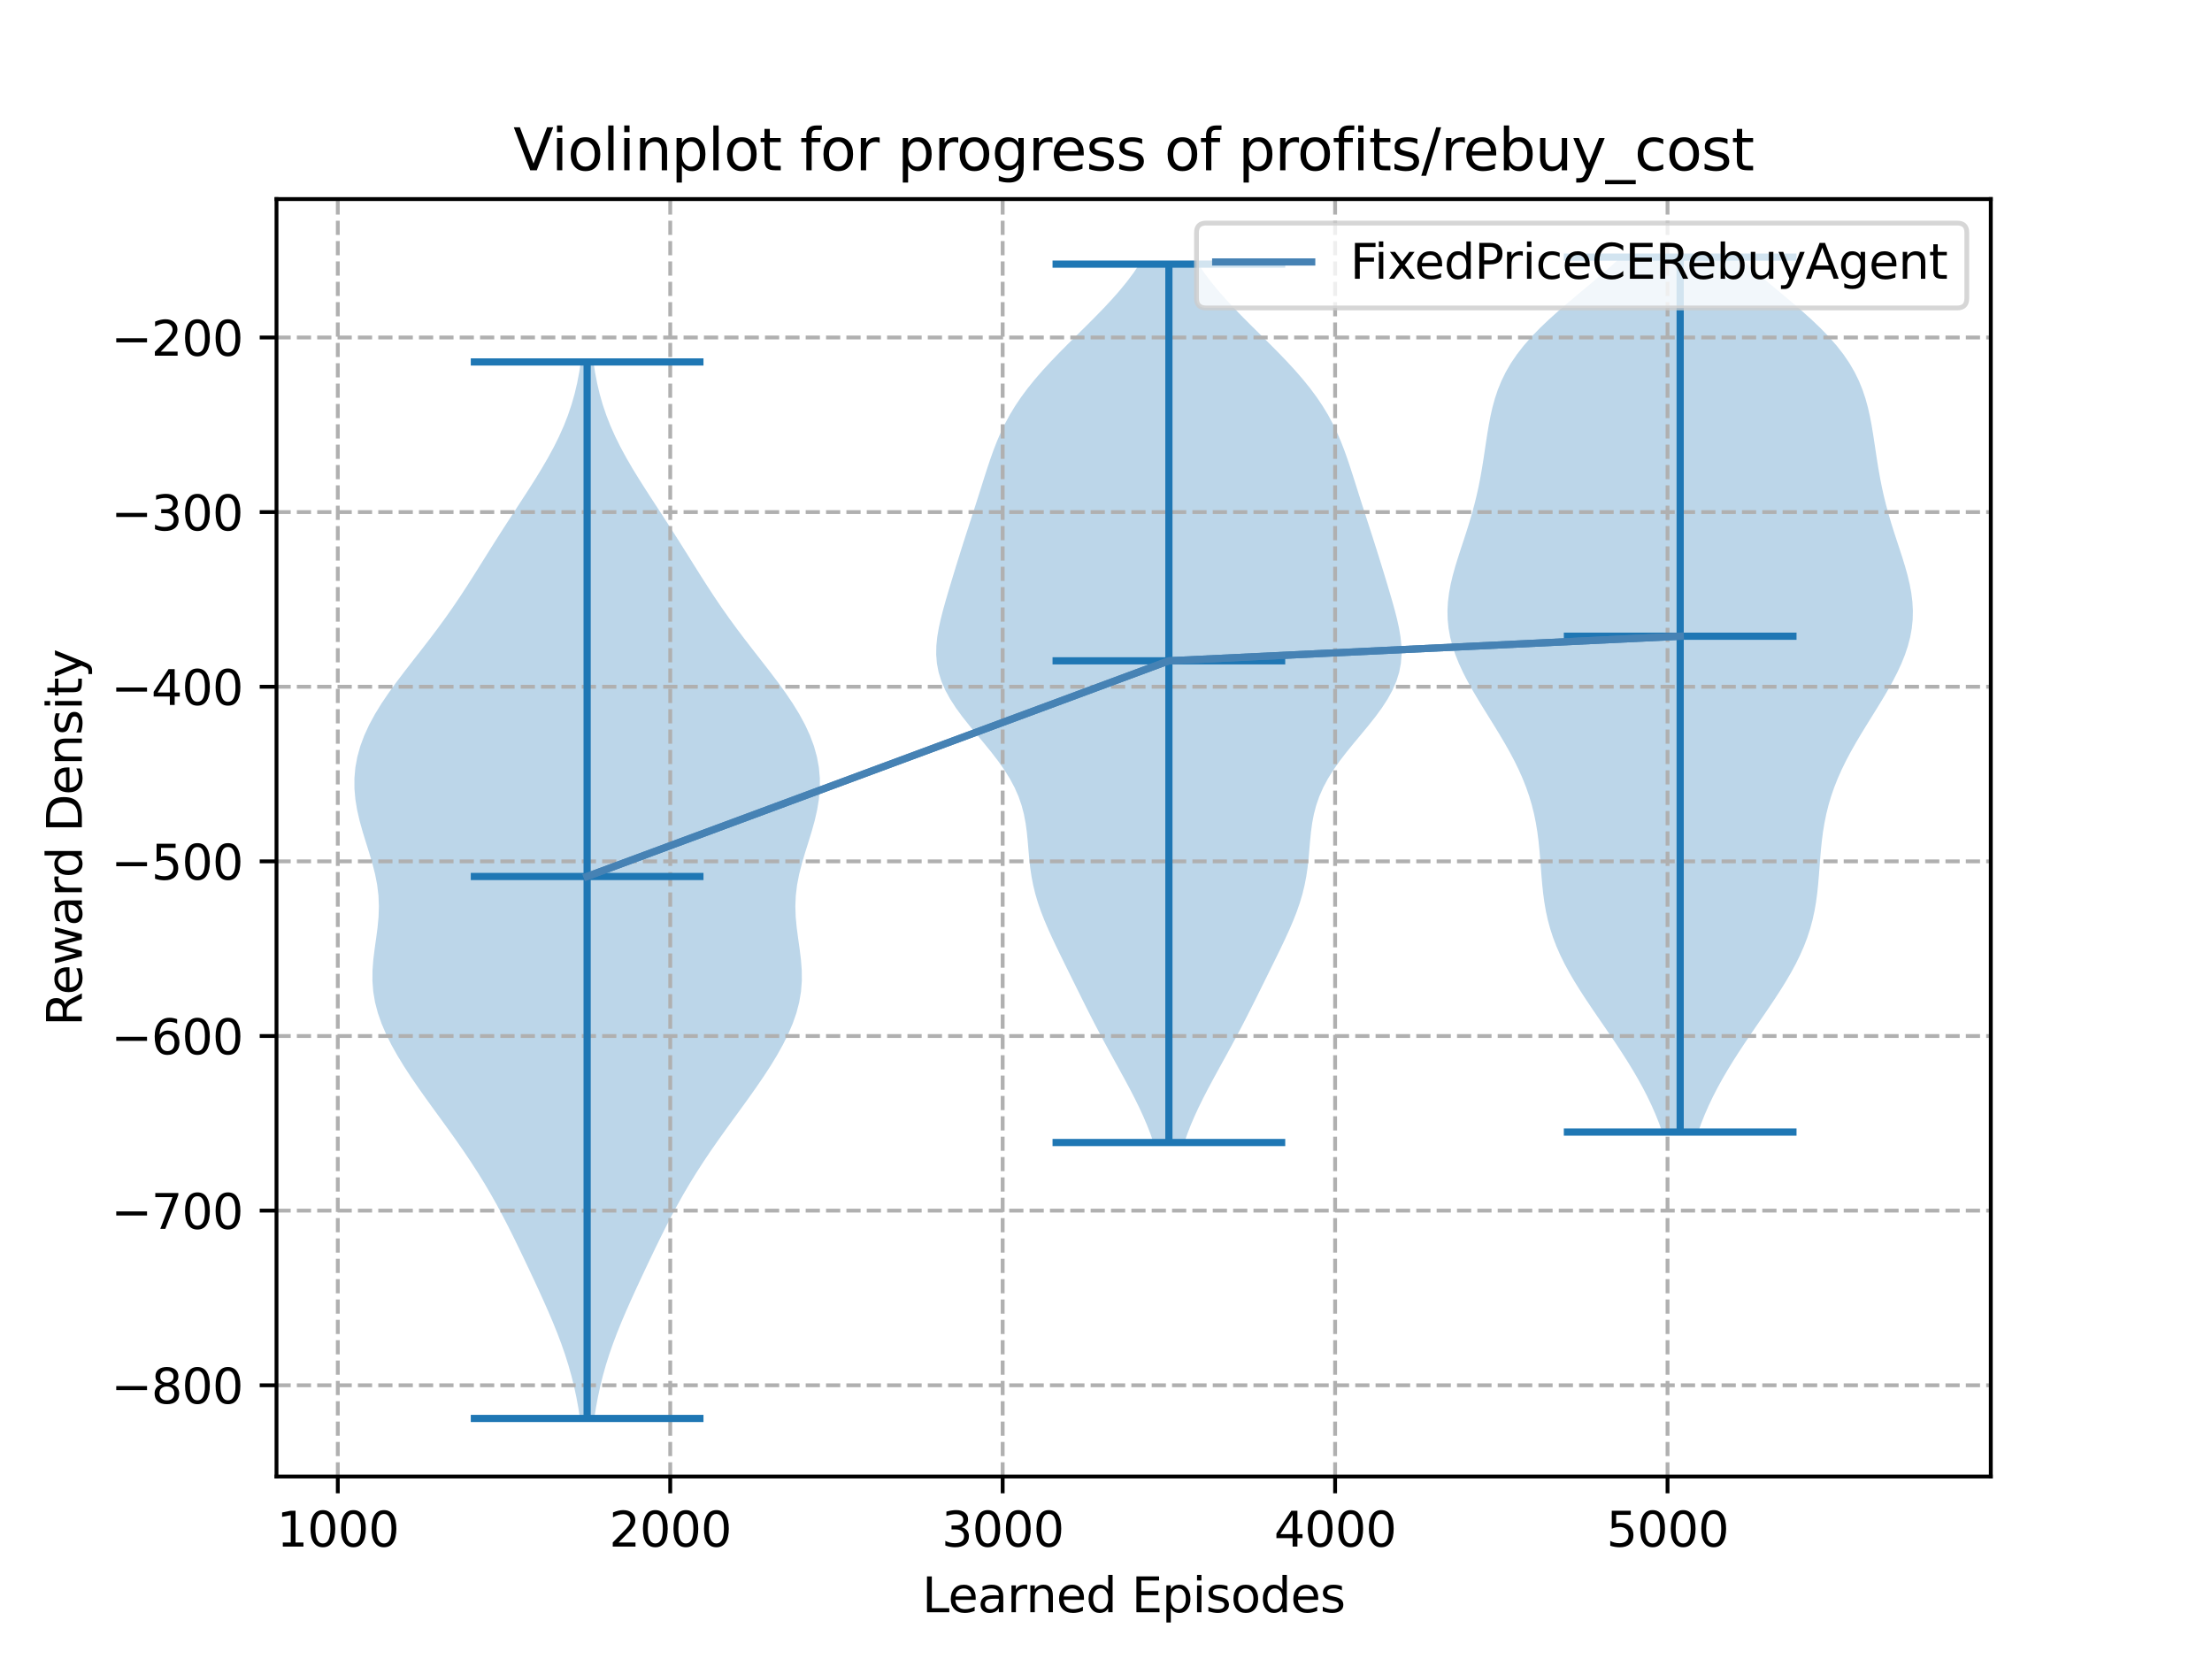 <?xml version="1.0" encoding="utf-8" standalone="no"?>
<!DOCTYPE svg PUBLIC "-//W3C//DTD SVG 1.1//EN"
  "http://www.w3.org/Graphics/SVG/1.1/DTD/svg11.dtd">
<svg xmlns:xlink="http://www.w3.org/1999/xlink" width="460.8pt" height="345.6pt" viewBox="0 0 460.8 345.6" xmlns="http://www.w3.org/2000/svg" version="1.1">
 <defs>
  <style type="text/css">*{stroke-linejoin: round; stroke-linecap: butt}</style>
 </defs>
 <g id="figure_1">
  <g id="patch_1">
   <path d="M 0 345.6 
L 460.8 345.6 
L 460.8 0 
L 0 0 
z
" style="fill: #ffffff"/>
  </g>
  <g id="axes_1">
   <g id="patch_2">
    <path d="M 57.6 307.584 
L 414.72 307.584 
L 414.72 41.472 
L 57.6 41.472 
z
" style="fill: #ffffff"/>
   </g>
   <g id="PolyCollection_1">
    <path d="M 123.794 295.488 
L 120.825 295.488 
L 120.476 293.265 
L 120.065 291.042 
L 119.585 288.819 
L 119.033 286.595 
L 118.405 284.372 
L 117.703 282.149 
L 116.928 279.926 
L 116.087 277.703 
L 115.189 275.48 
L 114.242 273.256 
L 113.259 271.033 
L 112.248 268.81 
L 111.219 266.587 
L 110.176 264.364 
L 109.121 262.141 
L 108.053 259.917 
L 106.966 257.694 
L 105.853 255.471 
L 104.704 253.248 
L 103.51 251.025 
L 102.263 248.802 
L 100.956 246.579 
L 99.587 244.355 
L 98.155 242.132 
L 96.663 239.909 
L 95.118 237.686 
L 93.533 235.463 
L 91.922 233.24 
L 90.304 231.016 
L 88.697 228.793 
L 87.122 226.57 
L 85.599 224.347 
L 84.15 222.124 
L 82.792 219.901 
L 81.548 217.677 
L 80.438 215.454 
L 79.484 213.231 
L 78.708 211.008 
L 78.127 208.785 
L 77.752 206.562 
L 77.582 204.339 
L 77.599 202.115 
L 77.769 199.892 
L 78.043 197.669 
L 78.358 195.446 
L 78.651 193.223 
L 78.859 191 
L 78.932 188.776 
L 78.839 186.553 
L 78.57 184.33 
L 78.137 182.107 
L 77.569 179.884 
L 76.911 177.661 
L 76.215 175.437 
L 75.532 173.214 
L 74.913 170.991 
L 74.402 168.768 
L 74.035 166.545 
L 73.838 164.322 
L 73.833 162.099 
L 74.031 159.875 
L 74.439 157.652 
L 75.059 155.429 
L 75.885 153.206 
L 76.908 150.983 
L 78.113 148.76 
L 79.48 146.536 
L 80.983 144.313 
L 82.592 142.09 
L 84.276 139.867 
L 86.001 137.644 
L 87.737 135.421 
L 89.454 133.197 
L 91.132 130.974 
L 92.756 128.751 
L 94.319 126.528 
L 95.823 124.305 
L 97.277 122.082 
L 98.695 119.859 
L 100.092 117.635 
L 101.483 115.412 
L 102.882 113.189 
L 104.296 110.966 
L 105.728 108.743 
L 107.174 106.52 
L 108.623 104.296 
L 110.063 102.073 
L 111.474 99.85 
L 112.836 97.627 
L 114.131 95.404 
L 115.339 93.181 
L 116.445 90.957 
L 117.437 88.734 
L 118.309 86.511 
L 119.06 84.288 
L 119.695 82.065 
L 120.221 79.842 
L 120.65 77.619 
L 120.996 75.395 
L 123.622 75.395 
L 123.622 75.395 
L 123.968 77.619 
L 124.398 79.842 
L 124.924 82.065 
L 125.558 84.288 
L 126.31 86.511 
L 127.182 88.734 
L 128.174 90.957 
L 129.28 93.181 
L 130.488 95.404 
L 131.782 97.627 
L 133.145 99.85 
L 134.556 102.073 
L 135.995 104.296 
L 137.445 106.52 
L 138.891 108.743 
L 140.322 110.966 
L 141.737 113.189 
L 143.135 115.412 
L 144.527 117.635 
L 145.924 119.859 
L 147.341 122.082 
L 148.795 124.305 
L 150.3 126.528 
L 151.863 128.751 
L 153.486 130.974 
L 155.164 133.197 
L 156.882 135.421 
L 158.617 137.644 
L 160.343 139.867 
L 162.027 142.09 
L 163.636 144.313 
L 165.139 146.536 
L 166.505 148.76 
L 167.71 150.983 
L 168.734 153.206 
L 169.56 155.429 
L 170.179 157.652 
L 170.588 159.875 
L 170.786 162.099 
L 170.78 164.322 
L 170.584 166.545 
L 170.217 168.768 
L 169.706 170.991 
L 169.087 173.214 
L 168.404 175.437 
L 167.707 177.661 
L 167.049 179.884 
L 166.482 182.107 
L 166.048 184.33 
L 165.779 186.553 
L 165.686 188.776 
L 165.76 191 
L 165.967 193.223 
L 166.26 195.446 
L 166.576 197.669 
L 166.85 199.892 
L 167.02 202.115 
L 167.037 204.339 
L 166.866 206.562 
L 166.492 208.785 
L 165.911 211.008 
L 165.135 213.231 
L 164.181 215.454 
L 163.07 217.677 
L 161.826 219.901 
L 160.469 222.124 
L 159.019 224.347 
L 157.497 226.57 
L 155.922 228.793 
L 154.315 231.016 
L 152.696 233.24 
L 151.085 235.463 
L 149.5 237.686 
L 147.956 239.909 
L 146.464 242.132 
L 145.032 244.355 
L 143.662 246.579 
L 142.356 248.802 
L 141.109 251.025 
L 139.915 253.248 
L 138.766 255.471 
L 137.652 257.694 
L 136.565 259.917 
L 135.497 262.141 
L 134.443 264.364 
L 133.4 266.587 
L 132.37 268.81 
L 131.36 271.033 
L 130.376 273.256 
L 129.43 275.48 
L 128.531 277.703 
L 127.691 279.926 
L 126.916 282.149 
L 126.213 284.372 
L 125.586 286.595 
L 125.033 288.819 
L 124.554 291.042 
L 124.142 293.265 
L 123.794 295.488 
z
" clip-path="url(#p13d7247a86)" style="fill: #1f77b4; fill-opacity: 0.3"/>
   </g>
   <g id="PolyCollection_2">
    <path d="M 246.71 238.009 
L 240.291 238.009 
L 239.642 236.161 
L 238.918 234.313 
L 238.125 232.464 
L 237.269 230.616 
L 236.358 228.768 
L 235.403 226.919 
L 234.416 225.071 
L 233.409 223.223 
L 232.392 221.374 
L 231.377 219.526 
L 230.37 217.677 
L 229.378 215.829 
L 228.403 213.981 
L 227.447 212.132 
L 226.507 210.284 
L 225.58 208.436 
L 224.662 206.587 
L 223.748 204.739 
L 222.834 202.891 
L 221.922 201.042 
L 221.013 199.194 
L 220.115 197.346 
L 219.237 195.497 
L 218.394 193.649 
L 217.602 191.801 
L 216.877 189.952 
L 216.234 188.104 
L 215.684 186.256 
L 215.232 184.407 
L 214.877 182.559 
L 214.607 180.711 
L 214.404 178.862 
L 214.241 177.014 
L 214.086 175.166 
L 213.901 173.317 
L 213.65 171.469 
L 213.298 169.621 
L 212.814 167.772 
L 212.173 165.924 
L 211.362 164.075 
L 210.377 162.227 
L 209.223 160.379 
L 207.921 158.53 
L 206.498 156.682 
L 204.994 154.834 
L 203.453 152.985 
L 201.926 151.137 
L 200.462 149.289 
L 199.11 147.44 
L 197.912 145.592 
L 196.903 143.744 
L 196.106 141.895 
L 195.53 140.047 
L 195.173 138.199 
L 195.024 136.35 
L 195.059 134.502 
L 195.25 132.654 
L 195.566 130.805 
L 195.974 128.957 
L 196.447 127.109 
L 196.962 125.26 
L 197.501 123.412 
L 198.054 121.564 
L 198.615 119.715 
L 199.181 117.867 
L 199.755 116.019 
L 200.336 114.17 
L 200.924 112.322 
L 201.519 110.473 
L 202.118 108.625 
L 202.716 106.777 
L 203.311 104.928 
L 203.9 103.08 
L 204.485 101.232 
L 205.07 99.383 
L 205.665 97.535 
L 206.284 95.687 
L 206.941 93.838 
L 207.658 91.99 
L 208.451 90.142 
L 209.34 88.293 
L 210.338 86.445 
L 211.456 84.597 
L 212.7 82.748 
L 214.071 80.9 
L 215.563 79.052 
L 217.165 77.203 
L 218.865 75.355 
L 220.642 73.507 
L 222.474 71.658 
L 224.338 69.81 
L 226.207 67.962 
L 228.053 66.113 
L 229.852 64.265 
L 231.578 62.417 
L 233.209 60.568 
L 234.725 58.72 
L 236.114 56.872 
L 237.364 55.023 
L 249.637 55.023 
L 249.637 55.023 
L 250.888 56.872 
L 252.276 58.72 
L 253.793 60.568 
L 255.424 62.417 
L 257.149 64.265 
L 258.948 66.113 
L 260.795 67.962 
L 262.664 69.81 
L 264.527 71.658 
L 266.36 73.507 
L 268.137 75.355 
L 269.836 77.203 
L 271.439 79.052 
L 272.931 80.9 
L 274.301 82.748 
L 275.545 84.597 
L 276.664 86.445 
L 277.662 88.293 
L 278.55 90.142 
L 279.344 91.99 
L 280.06 93.838 
L 280.718 95.687 
L 281.336 97.535 
L 281.931 99.383 
L 282.517 101.232 
L 283.101 103.08 
L 283.691 104.928 
L 284.285 106.777 
L 284.884 108.625 
L 285.482 110.473 
L 286.077 112.322 
L 286.666 114.17 
L 287.247 116.019 
L 287.82 117.867 
L 288.387 119.715 
L 288.948 121.564 
L 289.5 123.412 
L 290.04 125.26 
L 290.554 127.109 
L 291.027 128.957 
L 291.436 130.805 
L 291.751 132.654 
L 291.942 134.502 
L 291.977 136.35 
L 291.828 138.199 
L 291.472 140.047 
L 290.896 141.895 
L 290.098 143.744 
L 289.089 145.592 
L 287.892 147.44 
L 286.54 149.289 
L 285.076 151.137 
L 283.548 152.985 
L 282.007 154.834 
L 280.503 156.682 
L 279.081 158.53 
L 277.778 160.379 
L 276.625 162.227 
L 275.639 164.075 
L 274.828 165.924 
L 274.188 167.772 
L 273.703 169.621 
L 273.351 171.469 
L 273.1 173.317 
L 272.916 175.166 
L 272.76 177.014 
L 272.597 178.862 
L 272.394 180.711 
L 272.124 182.559 
L 271.769 184.407 
L 271.318 186.256 
L 270.768 188.104 
L 270.125 189.952 
L 269.4 191.801 
L 268.607 193.649 
L 267.764 195.497 
L 266.887 197.346 
L 265.988 199.194 
L 265.079 201.042 
L 264.167 202.891 
L 263.254 204.739 
L 262.34 206.587 
L 261.421 208.436 
L 260.494 210.284 
L 259.554 212.132 
L 258.598 213.981 
L 257.624 215.829 
L 256.632 217.677 
L 255.625 219.526 
L 254.609 221.374 
L 253.592 223.223 
L 252.585 225.071 
L 251.598 226.919 
L 250.644 228.768 
L 249.733 230.616 
L 248.877 232.464 
L 248.083 234.313 
L 247.36 236.161 
L 246.71 238.009 
z
" clip-path="url(#p13d7247a86)" style="fill: #1f77b4; fill-opacity: 0.3"/>
   </g>
   <g id="PolyCollection_3">
    <path d="M 353.748 235.827 
L 346.273 235.827 
L 345.61 233.986 
L 344.875 232.145 
L 344.067 230.304 
L 343.189 228.463 
L 342.241 226.622 
L 341.228 224.781 
L 340.154 222.94 
L 339.026 221.099 
L 337.851 219.258 
L 336.638 217.417 
L 335.396 215.576 
L 334.137 213.735 
L 332.872 211.894 
L 331.616 210.053 
L 330.381 208.212 
L 329.184 206.371 
L 328.038 204.53 
L 326.959 202.689 
L 325.959 200.848 
L 325.05 199.007 
L 324.24 197.166 
L 323.535 195.325 
L 322.935 193.484 
L 322.437 191.643 
L 322.034 189.802 
L 321.716 187.961 
L 321.468 186.12 
L 321.274 184.279 
L 321.116 182.438 
L 320.976 180.597 
L 320.836 178.756 
L 320.679 176.915 
L 320.487 175.074 
L 320.245 173.233 
L 319.942 171.392 
L 319.565 169.551 
L 319.107 167.71 
L 318.561 165.869 
L 317.923 164.028 
L 317.194 162.187 
L 316.376 160.346 
L 315.475 158.505 
L 314.5 156.664 
L 313.46 154.823 
L 312.37 152.982 
L 311.246 151.141 
L 310.104 149.3 
L 308.962 147.459 
L 307.839 145.618 
L 306.755 143.777 
L 305.73 141.936 
L 304.782 140.095 
L 303.93 138.254 
L 303.189 136.413 
L 302.574 134.572 
L 302.095 132.731 
L 301.761 130.89 
L 301.575 129.049 
L 301.534 127.208 
L 301.634 125.367 
L 301.862 123.526 
L 302.205 121.685 
L 302.644 119.844 
L 303.157 118.003 
L 303.723 116.162 
L 304.32 114.321 
L 304.927 112.48 
L 305.525 110.639 
L 306.101 108.798 
L 306.641 106.957 
L 307.14 105.116 
L 307.593 103.275 
L 308.001 101.434 
L 308.365 99.593 
L 308.693 97.752 
L 308.992 95.911 
L 309.272 94.07 
L 309.546 92.229 
L 309.829 90.388 
L 310.137 88.547 
L 310.489 86.706 
L 310.906 84.865 
L 311.411 83.024 
L 312.027 81.183 
L 312.776 79.342 
L 313.678 77.501 
L 314.749 75.66 
L 316.001 73.819 
L 317.437 71.978 
L 319.054 70.137 
L 320.841 68.296 
L 322.776 66.455 
L 324.833 64.614 
L 326.978 62.773 
L 329.172 60.932 
L 331.375 59.091 
L 333.545 57.25 
L 335.645 55.409 
L 337.639 53.568 
L 362.382 53.568 
L 362.382 53.568 
L 364.376 55.409 
L 366.476 57.25 
L 368.647 59.091 
L 370.849 60.932 
L 373.043 62.773 
L 375.188 64.614 
L 377.245 66.455 
L 379.181 68.296 
L 380.967 70.137 
L 382.584 71.978 
L 384.021 73.819 
L 385.272 75.66 
L 386.344 77.501 
L 387.246 79.342 
L 387.995 81.183 
L 388.61 83.024 
L 389.116 84.865 
L 389.533 86.706 
L 389.885 88.547 
L 390.192 90.388 
L 390.475 92.229 
L 390.749 94.07 
L 391.029 95.911 
L 391.328 97.752 
L 391.656 99.593 
L 392.021 101.434 
L 392.428 103.275 
L 392.881 105.116 
L 393.38 106.957 
L 393.921 108.798 
L 394.496 110.639 
L 395.095 112.48 
L 395.701 114.321 
L 396.298 116.162 
L 396.864 118.003 
L 397.378 119.844 
L 397.816 121.685 
L 398.159 123.526 
L 398.388 125.367 
L 398.487 127.208 
L 398.447 129.049 
L 398.26 130.89 
L 397.926 132.731 
L 397.448 134.572 
L 396.833 136.413 
L 396.092 138.254 
L 395.239 140.095 
L 394.291 141.936 
L 393.266 143.777 
L 392.182 145.618 
L 391.06 147.459 
L 389.918 149.3 
L 388.776 151.141 
L 387.651 152.982 
L 386.561 154.823 
L 385.522 156.664 
L 384.546 158.505 
L 383.645 160.346 
L 382.827 162.187 
L 382.098 164.028 
L 381.461 165.869 
L 380.915 167.71 
L 380.456 169.551 
L 380.079 171.392 
L 379.776 173.233 
L 379.535 175.074 
L 379.343 176.915 
L 379.185 178.756 
L 379.045 180.597 
L 378.906 182.438 
L 378.748 184.279 
L 378.554 186.12 
L 378.306 187.961 
L 377.987 189.802 
L 377.584 191.643 
L 377.086 193.484 
L 376.486 195.325 
L 375.781 197.166 
L 374.971 199.007 
L 374.062 200.848 
L 373.063 202.689 
L 371.983 204.53 
L 370.838 206.371 
L 369.64 208.212 
L 368.406 210.053 
L 367.149 211.894 
L 365.884 213.735 
L 364.625 215.576 
L 363.383 217.417 
L 362.17 219.258 
L 360.995 221.099 
L 359.867 222.94 
L 358.793 224.781 
L 357.78 226.622 
L 356.833 228.463 
L 355.954 230.304 
L 355.147 232.145 
L 354.411 233.986 
L 353.748 235.827 
z
" clip-path="url(#p13d7247a86)" style="fill: #1f77b4; fill-opacity: 0.3"/>
   </g>
   <g id="matplotlib.axis_1">
    <g id="xtick_1">
     <g id="line2d_1">
      <path d="M 70.37 307.584 
L 70.37 41.472 
" clip-path="url(#p13d7247a86)" style="fill: none; stroke-dasharray: 2.96,1.28; stroke-dashoffset: 0; stroke: #b0b0b0; stroke-width: 0.8"/>
     </g>
     <g id="line2d_2">
      <defs>
       <path id="mc3ff1e8ec7" d="M 0 0 
L 0 3.5 
" style="stroke: #000000; stroke-width: 0.8"/>
      </defs>
      <g>
       <use xlink:href="#mc3ff1e8ec7" x="70.37" y="307.584" style="stroke: #000000; stroke-width: 0.8"/>
      </g>
     </g>
     <g id="text_1">
      <!-- 1000 -->
      <g transform="translate(57.645 322.182)scale(0.1 -0.1)">
       <defs>
        <path id="DejaVuSans-31" d="M 794 531 
L 1825 531 
L 1825 4091 
L 703 3866 
L 703 4441 
L 1819 4666 
L 2450 4666 
L 2450 531 
L 3481 531 
L 3481 0 
L 794 0 
L 794 531 
z
" transform="scale(0.016)"/>
        <path id="DejaVuSans-30" d="M 2034 4250 
Q 1547 4250 1301 3770 
Q 1056 3291 1056 2328 
Q 1056 1369 1301 889 
Q 1547 409 2034 409 
Q 2525 409 2770 889 
Q 3016 1369 3016 2328 
Q 3016 3291 2770 3770 
Q 2525 4250 2034 4250 
z
M 2034 4750 
Q 2819 4750 3233 4129 
Q 3647 3509 3647 2328 
Q 3647 1150 3233 529 
Q 2819 -91 2034 -91 
Q 1250 -91 836 529 
Q 422 1150 422 2328 
Q 422 3509 836 4129 
Q 1250 4750 2034 4750 
z
" transform="scale(0.016)"/>
       </defs>
       <use xlink:href="#DejaVuSans-31"/>
       <use xlink:href="#DejaVuSans-30" x="63.623"/>
       <use xlink:href="#DejaVuSans-30" x="127.246"/>
       <use xlink:href="#DejaVuSans-30" x="190.869"/>
      </g>
     </g>
    </g>
    <g id="xtick_2">
     <g id="line2d_3">
      <path d="M 139.622 307.584 
L 139.622 41.472 
" clip-path="url(#p13d7247a86)" style="fill: none; stroke-dasharray: 2.96,1.28; stroke-dashoffset: 0; stroke: #b0b0b0; stroke-width: 0.8"/>
     </g>
     <g id="line2d_4">
      <g>
       <use xlink:href="#mc3ff1e8ec7" x="139.622" y="307.584" style="stroke: #000000; stroke-width: 0.8"/>
      </g>
     </g>
     <g id="text_2">
      <!-- 2000 -->
      <g transform="translate(126.897 322.182)scale(0.1 -0.1)">
       <defs>
        <path id="DejaVuSans-32" d="M 1228 531 
L 3431 531 
L 3431 0 
L 469 0 
L 469 531 
Q 828 903 1448 1529 
Q 2069 2156 2228 2338 
Q 2531 2678 2651 2914 
Q 2772 3150 2772 3378 
Q 2772 3750 2511 3984 
Q 2250 4219 1831 4219 
Q 1534 4219 1204 4116 
Q 875 4013 500 3803 
L 500 4441 
Q 881 4594 1212 4672 
Q 1544 4750 1819 4750 
Q 2544 4750 2975 4387 
Q 3406 4025 3406 3419 
Q 3406 3131 3298 2873 
Q 3191 2616 2906 2266 
Q 2828 2175 2409 1742 
Q 1991 1309 1228 531 
z
" transform="scale(0.016)"/>
       </defs>
       <use xlink:href="#DejaVuSans-32"/>
       <use xlink:href="#DejaVuSans-30" x="63.623"/>
       <use xlink:href="#DejaVuSans-30" x="127.246"/>
       <use xlink:href="#DejaVuSans-30" x="190.869"/>
      </g>
     </g>
    </g>
    <g id="xtick_3">
     <g id="line2d_5">
      <path d="M 208.875 307.584 
L 208.875 41.472 
" clip-path="url(#p13d7247a86)" style="fill: none; stroke-dasharray: 2.96,1.28; stroke-dashoffset: 0; stroke: #b0b0b0; stroke-width: 0.8"/>
     </g>
     <g id="line2d_6">
      <g>
       <use xlink:href="#mc3ff1e8ec7" x="208.875" y="307.584" style="stroke: #000000; stroke-width: 0.8"/>
      </g>
     </g>
     <g id="text_3">
      <!-- 3000 -->
      <g transform="translate(196.15 322.182)scale(0.1 -0.1)">
       <defs>
        <path id="DejaVuSans-33" d="M 2597 2516 
Q 3050 2419 3304 2112 
Q 3559 1806 3559 1356 
Q 3559 666 3084 287 
Q 2609 -91 1734 -91 
Q 1441 -91 1130 -33 
Q 819 25 488 141 
L 488 750 
Q 750 597 1062 519 
Q 1375 441 1716 441 
Q 2309 441 2620 675 
Q 2931 909 2931 1356 
Q 2931 1769 2642 2001 
Q 2353 2234 1838 2234 
L 1294 2234 
L 1294 2753 
L 1863 2753 
Q 2328 2753 2575 2939 
Q 2822 3125 2822 3475 
Q 2822 3834 2567 4026 
Q 2313 4219 1838 4219 
Q 1578 4219 1281 4162 
Q 984 4106 628 3988 
L 628 4550 
Q 988 4650 1302 4700 
Q 1616 4750 1894 4750 
Q 2613 4750 3031 4423 
Q 3450 4097 3450 3541 
Q 3450 3153 3228 2886 
Q 3006 2619 2597 2516 
z
" transform="scale(0.016)"/>
       </defs>
       <use xlink:href="#DejaVuSans-33"/>
       <use xlink:href="#DejaVuSans-30" x="63.623"/>
       <use xlink:href="#DejaVuSans-30" x="127.246"/>
       <use xlink:href="#DejaVuSans-30" x="190.869"/>
      </g>
     </g>
    </g>
    <g id="xtick_4">
     <g id="line2d_7">
      <path d="M 278.127 307.584 
L 278.127 41.472 
" clip-path="url(#p13d7247a86)" style="fill: none; stroke-dasharray: 2.96,1.28; stroke-dashoffset: 0; stroke: #b0b0b0; stroke-width: 0.8"/>
     </g>
     <g id="line2d_8">
      <g>
       <use xlink:href="#mc3ff1e8ec7" x="278.127" y="307.584" style="stroke: #000000; stroke-width: 0.8"/>
      </g>
     </g>
     <g id="text_4">
      <!-- 4000 -->
      <g transform="translate(265.402 322.182)scale(0.1 -0.1)">
       <defs>
        <path id="DejaVuSans-34" d="M 2419 4116 
L 825 1625 
L 2419 1625 
L 2419 4116 
z
M 2253 4666 
L 3047 4666 
L 3047 1625 
L 3713 1625 
L 3713 1100 
L 3047 1100 
L 3047 0 
L 2419 0 
L 2419 1100 
L 313 1100 
L 313 1709 
L 2253 4666 
z
" transform="scale(0.016)"/>
       </defs>
       <use xlink:href="#DejaVuSans-34"/>
       <use xlink:href="#DejaVuSans-30" x="63.623"/>
       <use xlink:href="#DejaVuSans-30" x="127.246"/>
       <use xlink:href="#DejaVuSans-30" x="190.869"/>
      </g>
     </g>
    </g>
    <g id="xtick_5">
     <g id="line2d_9">
      <path d="M 347.379 307.584 
L 347.379 41.472 
" clip-path="url(#p13d7247a86)" style="fill: none; stroke-dasharray: 2.96,1.28; stroke-dashoffset: 0; stroke: #b0b0b0; stroke-width: 0.8"/>
     </g>
     <g id="line2d_10">
      <g>
       <use xlink:href="#mc3ff1e8ec7" x="347.379" y="307.584" style="stroke: #000000; stroke-width: 0.8"/>
      </g>
     </g>
     <g id="text_5">
      <!-- 5000 -->
      <g transform="translate(334.654 322.182)scale(0.1 -0.1)">
       <defs>
        <path id="DejaVuSans-35" d="M 691 4666 
L 3169 4666 
L 3169 4134 
L 1269 4134 
L 1269 2991 
Q 1406 3038 1543 3061 
Q 1681 3084 1819 3084 
Q 2600 3084 3056 2656 
Q 3513 2228 3513 1497 
Q 3513 744 3044 326 
Q 2575 -91 1722 -91 
Q 1428 -91 1123 -41 
Q 819 9 494 109 
L 494 744 
Q 775 591 1075 516 
Q 1375 441 1709 441 
Q 2250 441 2565 725 
Q 2881 1009 2881 1497 
Q 2881 1984 2565 2268 
Q 2250 2553 1709 2553 
Q 1456 2553 1204 2497 
Q 953 2441 691 2322 
L 691 4666 
z
" transform="scale(0.016)"/>
       </defs>
       <use xlink:href="#DejaVuSans-35"/>
       <use xlink:href="#DejaVuSans-30" x="63.623"/>
       <use xlink:href="#DejaVuSans-30" x="127.246"/>
       <use xlink:href="#DejaVuSans-30" x="190.869"/>
      </g>
     </g>
    </g>
    <g id="text_6">
     <!-- Learned Episodes -->
     <g transform="translate(192.102 335.861)scale(0.1 -0.1)">
      <defs>
       <path id="DejaVuSans-4c" d="M 628 4666 
L 1259 4666 
L 1259 531 
L 3531 531 
L 3531 0 
L 628 0 
L 628 4666 
z
" transform="scale(0.016)"/>
       <path id="DejaVuSans-65" d="M 3597 1894 
L 3597 1613 
L 953 1613 
Q 991 1019 1311 708 
Q 1631 397 2203 397 
Q 2534 397 2845 478 
Q 3156 559 3463 722 
L 3463 178 
Q 3153 47 2828 -22 
Q 2503 -91 2169 -91 
Q 1331 -91 842 396 
Q 353 884 353 1716 
Q 353 2575 817 3079 
Q 1281 3584 2069 3584 
Q 2775 3584 3186 3129 
Q 3597 2675 3597 1894 
z
M 3022 2063 
Q 3016 2534 2758 2815 
Q 2500 3097 2075 3097 
Q 1594 3097 1305 2825 
Q 1016 2553 972 2059 
L 3022 2063 
z
" transform="scale(0.016)"/>
       <path id="DejaVuSans-61" d="M 2194 1759 
Q 1497 1759 1228 1600 
Q 959 1441 959 1056 
Q 959 750 1161 570 
Q 1363 391 1709 391 
Q 2188 391 2477 730 
Q 2766 1069 2766 1631 
L 2766 1759 
L 2194 1759 
z
M 3341 1997 
L 3341 0 
L 2766 0 
L 2766 531 
Q 2569 213 2275 61 
Q 1981 -91 1556 -91 
Q 1019 -91 701 211 
Q 384 513 384 1019 
Q 384 1609 779 1909 
Q 1175 2209 1959 2209 
L 2766 2209 
L 2766 2266 
Q 2766 2663 2505 2880 
Q 2244 3097 1772 3097 
Q 1472 3097 1187 3025 
Q 903 2953 641 2809 
L 641 3341 
Q 956 3463 1253 3523 
Q 1550 3584 1831 3584 
Q 2591 3584 2966 3190 
Q 3341 2797 3341 1997 
z
" transform="scale(0.016)"/>
       <path id="DejaVuSans-72" d="M 2631 2963 
Q 2534 3019 2420 3045 
Q 2306 3072 2169 3072 
Q 1681 3072 1420 2755 
Q 1159 2438 1159 1844 
L 1159 0 
L 581 0 
L 581 3500 
L 1159 3500 
L 1159 2956 
Q 1341 3275 1631 3429 
Q 1922 3584 2338 3584 
Q 2397 3584 2469 3576 
Q 2541 3569 2628 3553 
L 2631 2963 
z
" transform="scale(0.016)"/>
       <path id="DejaVuSans-6e" d="M 3513 2113 
L 3513 0 
L 2938 0 
L 2938 2094 
Q 2938 2591 2744 2837 
Q 2550 3084 2163 3084 
Q 1697 3084 1428 2787 
Q 1159 2491 1159 1978 
L 1159 0 
L 581 0 
L 581 3500 
L 1159 3500 
L 1159 2956 
Q 1366 3272 1645 3428 
Q 1925 3584 2291 3584 
Q 2894 3584 3203 3211 
Q 3513 2838 3513 2113 
z
" transform="scale(0.016)"/>
       <path id="DejaVuSans-64" d="M 2906 2969 
L 2906 4863 
L 3481 4863 
L 3481 0 
L 2906 0 
L 2906 525 
Q 2725 213 2448 61 
Q 2172 -91 1784 -91 
Q 1150 -91 751 415 
Q 353 922 353 1747 
Q 353 2572 751 3078 
Q 1150 3584 1784 3584 
Q 2172 3584 2448 3432 
Q 2725 3281 2906 2969 
z
M 947 1747 
Q 947 1113 1208 752 
Q 1469 391 1925 391 
Q 2381 391 2643 752 
Q 2906 1113 2906 1747 
Q 2906 2381 2643 2742 
Q 2381 3103 1925 3103 
Q 1469 3103 1208 2742 
Q 947 2381 947 1747 
z
" transform="scale(0.016)"/>
       <path id="DejaVuSans-20" transform="scale(0.016)"/>
       <path id="DejaVuSans-45" d="M 628 4666 
L 3578 4666 
L 3578 4134 
L 1259 4134 
L 1259 2753 
L 3481 2753 
L 3481 2222 
L 1259 2222 
L 1259 531 
L 3634 531 
L 3634 0 
L 628 0 
L 628 4666 
z
" transform="scale(0.016)"/>
       <path id="DejaVuSans-70" d="M 1159 525 
L 1159 -1331 
L 581 -1331 
L 581 3500 
L 1159 3500 
L 1159 2969 
Q 1341 3281 1617 3432 
Q 1894 3584 2278 3584 
Q 2916 3584 3314 3078 
Q 3713 2572 3713 1747 
Q 3713 922 3314 415 
Q 2916 -91 2278 -91 
Q 1894 -91 1617 61 
Q 1341 213 1159 525 
z
M 3116 1747 
Q 3116 2381 2855 2742 
Q 2594 3103 2138 3103 
Q 1681 3103 1420 2742 
Q 1159 2381 1159 1747 
Q 1159 1113 1420 752 
Q 1681 391 2138 391 
Q 2594 391 2855 752 
Q 3116 1113 3116 1747 
z
" transform="scale(0.016)"/>
       <path id="DejaVuSans-69" d="M 603 3500 
L 1178 3500 
L 1178 0 
L 603 0 
L 603 3500 
z
M 603 4863 
L 1178 4863 
L 1178 4134 
L 603 4134 
L 603 4863 
z
" transform="scale(0.016)"/>
       <path id="DejaVuSans-73" d="M 2834 3397 
L 2834 2853 
Q 2591 2978 2328 3040 
Q 2066 3103 1784 3103 
Q 1356 3103 1142 2972 
Q 928 2841 928 2578 
Q 928 2378 1081 2264 
Q 1234 2150 1697 2047 
L 1894 2003 
Q 2506 1872 2764 1633 
Q 3022 1394 3022 966 
Q 3022 478 2636 193 
Q 2250 -91 1575 -91 
Q 1294 -91 989 -36 
Q 684 19 347 128 
L 347 722 
Q 666 556 975 473 
Q 1284 391 1588 391 
Q 1994 391 2212 530 
Q 2431 669 2431 922 
Q 2431 1156 2273 1281 
Q 2116 1406 1581 1522 
L 1381 1569 
Q 847 1681 609 1914 
Q 372 2147 372 2553 
Q 372 3047 722 3315 
Q 1072 3584 1716 3584 
Q 2034 3584 2315 3537 
Q 2597 3491 2834 3397 
z
" transform="scale(0.016)"/>
       <path id="DejaVuSans-6f" d="M 1959 3097 
Q 1497 3097 1228 2736 
Q 959 2375 959 1747 
Q 959 1119 1226 758 
Q 1494 397 1959 397 
Q 2419 397 2687 759 
Q 2956 1122 2956 1747 
Q 2956 2369 2687 2733 
Q 2419 3097 1959 3097 
z
M 1959 3584 
Q 2709 3584 3137 3096 
Q 3566 2609 3566 1747 
Q 3566 888 3137 398 
Q 2709 -91 1959 -91 
Q 1206 -91 779 398 
Q 353 888 353 1747 
Q 353 2609 779 3096 
Q 1206 3584 1959 3584 
z
" transform="scale(0.016)"/>
      </defs>
      <use xlink:href="#DejaVuSans-4c"/>
      <use xlink:href="#DejaVuSans-65" x="53.963"/>
      <use xlink:href="#DejaVuSans-61" x="115.486"/>
      <use xlink:href="#DejaVuSans-72" x="176.766"/>
      <use xlink:href="#DejaVuSans-6e" x="216.129"/>
      <use xlink:href="#DejaVuSans-65" x="279.508"/>
      <use xlink:href="#DejaVuSans-64" x="341.031"/>
      <use xlink:href="#DejaVuSans-20" x="404.508"/>
      <use xlink:href="#DejaVuSans-45" x="436.295"/>
      <use xlink:href="#DejaVuSans-70" x="499.479"/>
      <use xlink:href="#DejaVuSans-69" x="562.955"/>
      <use xlink:href="#DejaVuSans-73" x="590.738"/>
      <use xlink:href="#DejaVuSans-6f" x="642.838"/>
      <use xlink:href="#DejaVuSans-64" x="704.02"/>
      <use xlink:href="#DejaVuSans-65" x="767.496"/>
      <use xlink:href="#DejaVuSans-73" x="829.02"/>
     </g>
    </g>
   </g>
   <g id="matplotlib.axis_2">
    <g id="ytick_1">
     <g id="line2d_11">
      <path d="M 57.6 288.576 
L 414.72 288.576 
" clip-path="url(#p13d7247a86)" style="fill: none; stroke-dasharray: 2.96,1.28; stroke-dashoffset: 0; stroke: #b0b0b0; stroke-width: 0.8"/>
     </g>
     <g id="line2d_12">
      <defs>
       <path id="m0347ad862f" d="M 0 0 
L -3.5 0 
" style="stroke: #000000; stroke-width: 0.8"/>
      </defs>
      <g>
       <use xlink:href="#m0347ad862f" x="57.6" y="288.576" style="stroke: #000000; stroke-width: 0.8"/>
      </g>
     </g>
     <g id="text_7">
      <!-- −800 -->
      <g transform="translate(23.133 292.375)scale(0.1 -0.1)">
       <defs>
        <path id="DejaVuSans-2212" d="M 678 2272 
L 4684 2272 
L 4684 1741 
L 678 1741 
L 678 2272 
z
" transform="scale(0.016)"/>
        <path id="DejaVuSans-38" d="M 2034 2216 
Q 1584 2216 1326 1975 
Q 1069 1734 1069 1313 
Q 1069 891 1326 650 
Q 1584 409 2034 409 
Q 2484 409 2743 651 
Q 3003 894 3003 1313 
Q 3003 1734 2745 1975 
Q 2488 2216 2034 2216 
z
M 1403 2484 
Q 997 2584 770 2862 
Q 544 3141 544 3541 
Q 544 4100 942 4425 
Q 1341 4750 2034 4750 
Q 2731 4750 3128 4425 
Q 3525 4100 3525 3541 
Q 3525 3141 3298 2862 
Q 3072 2584 2669 2484 
Q 3125 2378 3379 2068 
Q 3634 1759 3634 1313 
Q 3634 634 3220 271 
Q 2806 -91 2034 -91 
Q 1263 -91 848 271 
Q 434 634 434 1313 
Q 434 1759 690 2068 
Q 947 2378 1403 2484 
z
M 1172 3481 
Q 1172 3119 1398 2916 
Q 1625 2713 2034 2713 
Q 2441 2713 2670 2916 
Q 2900 3119 2900 3481 
Q 2900 3844 2670 4047 
Q 2441 4250 2034 4250 
Q 1625 4250 1398 4047 
Q 1172 3844 1172 3481 
z
" transform="scale(0.016)"/>
       </defs>
       <use xlink:href="#DejaVuSans-2212"/>
       <use xlink:href="#DejaVuSans-38" x="83.789"/>
       <use xlink:href="#DejaVuSans-30" x="147.412"/>
       <use xlink:href="#DejaVuSans-30" x="211.035"/>
      </g>
     </g>
    </g>
    <g id="ytick_2">
     <g id="line2d_13">
      <path d="M 57.6 252.197 
L 414.72 252.197 
" clip-path="url(#p13d7247a86)" style="fill: none; stroke-dasharray: 2.96,1.28; stroke-dashoffset: 0; stroke: #b0b0b0; stroke-width: 0.8"/>
     </g>
     <g id="line2d_14">
      <g>
       <use xlink:href="#m0347ad862f" x="57.6" y="252.197" style="stroke: #000000; stroke-width: 0.8"/>
      </g>
     </g>
     <g id="text_8">
      <!-- −700 -->
      <g transform="translate(23.133 255.996)scale(0.1 -0.1)">
       <defs>
        <path id="DejaVuSans-37" d="M 525 4666 
L 3525 4666 
L 3525 4397 
L 1831 0 
L 1172 0 
L 2766 4134 
L 525 4134 
L 525 4666 
z
" transform="scale(0.016)"/>
       </defs>
       <use xlink:href="#DejaVuSans-2212"/>
       <use xlink:href="#DejaVuSans-37" x="83.789"/>
       <use xlink:href="#DejaVuSans-30" x="147.412"/>
       <use xlink:href="#DejaVuSans-30" x="211.035"/>
      </g>
     </g>
    </g>
    <g id="ytick_3">
     <g id="line2d_15">
      <path d="M 57.6 215.818 
L 414.72 215.818 
" clip-path="url(#p13d7247a86)" style="fill: none; stroke-dasharray: 2.96,1.28; stroke-dashoffset: 0; stroke: #b0b0b0; stroke-width: 0.8"/>
     </g>
     <g id="line2d_16">
      <g>
       <use xlink:href="#m0347ad862f" x="57.6" y="215.818" style="stroke: #000000; stroke-width: 0.8"/>
      </g>
     </g>
     <g id="text_9">
      <!-- −600 -->
      <g transform="translate(23.133 219.617)scale(0.1 -0.1)">
       <defs>
        <path id="DejaVuSans-36" d="M 2113 2584 
Q 1688 2584 1439 2293 
Q 1191 2003 1191 1497 
Q 1191 994 1439 701 
Q 1688 409 2113 409 
Q 2538 409 2786 701 
Q 3034 994 3034 1497 
Q 3034 2003 2786 2293 
Q 2538 2584 2113 2584 
z
M 3366 4563 
L 3366 3988 
Q 3128 4100 2886 4159 
Q 2644 4219 2406 4219 
Q 1781 4219 1451 3797 
Q 1122 3375 1075 2522 
Q 1259 2794 1537 2939 
Q 1816 3084 2150 3084 
Q 2853 3084 3261 2657 
Q 3669 2231 3669 1497 
Q 3669 778 3244 343 
Q 2819 -91 2113 -91 
Q 1303 -91 875 529 
Q 447 1150 447 2328 
Q 447 3434 972 4092 
Q 1497 4750 2381 4750 
Q 2619 4750 2861 4703 
Q 3103 4656 3366 4563 
z
" transform="scale(0.016)"/>
       </defs>
       <use xlink:href="#DejaVuSans-2212"/>
       <use xlink:href="#DejaVuSans-36" x="83.789"/>
       <use xlink:href="#DejaVuSans-30" x="147.412"/>
       <use xlink:href="#DejaVuSans-30" x="211.035"/>
      </g>
     </g>
    </g>
    <g id="ytick_4">
     <g id="line2d_17">
      <path d="M 57.6 179.439 
L 414.72 179.439 
" clip-path="url(#p13d7247a86)" style="fill: none; stroke-dasharray: 2.96,1.28; stroke-dashoffset: 0; stroke: #b0b0b0; stroke-width: 0.8"/>
     </g>
     <g id="line2d_18">
      <g>
       <use xlink:href="#m0347ad862f" x="57.6" y="179.439" style="stroke: #000000; stroke-width: 0.8"/>
      </g>
     </g>
     <g id="text_10">
      <!-- −500 -->
      <g transform="translate(23.133 183.238)scale(0.1 -0.1)">
       <use xlink:href="#DejaVuSans-2212"/>
       <use xlink:href="#DejaVuSans-35" x="83.789"/>
       <use xlink:href="#DejaVuSans-30" x="147.412"/>
       <use xlink:href="#DejaVuSans-30" x="211.035"/>
      </g>
     </g>
    </g>
    <g id="ytick_5">
     <g id="line2d_19">
      <path d="M 57.6 143.06 
L 414.72 143.06 
" clip-path="url(#p13d7247a86)" style="fill: none; stroke-dasharray: 2.96,1.28; stroke-dashoffset: 0; stroke: #b0b0b0; stroke-width: 0.8"/>
     </g>
     <g id="line2d_20">
      <g>
       <use xlink:href="#m0347ad862f" x="57.6" y="143.06" style="stroke: #000000; stroke-width: 0.8"/>
      </g>
     </g>
     <g id="text_11">
      <!-- −400 -->
      <g transform="translate(23.133 146.859)scale(0.1 -0.1)">
       <use xlink:href="#DejaVuSans-2212"/>
       <use xlink:href="#DejaVuSans-34" x="83.789"/>
       <use xlink:href="#DejaVuSans-30" x="147.412"/>
       <use xlink:href="#DejaVuSans-30" x="211.035"/>
      </g>
     </g>
    </g>
    <g id="ytick_6">
     <g id="line2d_21">
      <path d="M 57.6 106.681 
L 414.72 106.681 
" clip-path="url(#p13d7247a86)" style="fill: none; stroke-dasharray: 2.96,1.28; stroke-dashoffset: 0; stroke: #b0b0b0; stroke-width: 0.8"/>
     </g>
     <g id="line2d_22">
      <g>
       <use xlink:href="#m0347ad862f" x="57.6" y="106.681" style="stroke: #000000; stroke-width: 0.8"/>
      </g>
     </g>
     <g id="text_12">
      <!-- −300 -->
      <g transform="translate(23.133 110.48)scale(0.1 -0.1)">
       <use xlink:href="#DejaVuSans-2212"/>
       <use xlink:href="#DejaVuSans-33" x="83.789"/>
       <use xlink:href="#DejaVuSans-30" x="147.412"/>
       <use xlink:href="#DejaVuSans-30" x="211.035"/>
      </g>
     </g>
    </g>
    <g id="ytick_7">
     <g id="line2d_23">
      <path d="M 57.6 70.302 
L 414.72 70.302 
" clip-path="url(#p13d7247a86)" style="fill: none; stroke-dasharray: 2.96,1.28; stroke-dashoffset: 0; stroke: #b0b0b0; stroke-width: 0.8"/>
     </g>
     <g id="line2d_24">
      <g>
       <use xlink:href="#m0347ad862f" x="57.6" y="70.302" style="stroke: #000000; stroke-width: 0.8"/>
      </g>
     </g>
     <g id="text_13">
      <!-- −200 -->
      <g transform="translate(23.133 74.102)scale(0.1 -0.1)">
       <use xlink:href="#DejaVuSans-2212"/>
       <use xlink:href="#DejaVuSans-32" x="83.789"/>
       <use xlink:href="#DejaVuSans-30" x="147.412"/>
       <use xlink:href="#DejaVuSans-30" x="211.035"/>
      </g>
     </g>
    </g>
    <g id="text_14">
     <!-- Reward Density -->
     <g transform="translate(17.053 213.747)rotate(-90)scale(0.1 -0.1)">
      <defs>
       <path id="DejaVuSans-52" d="M 2841 2188 
Q 3044 2119 3236 1894 
Q 3428 1669 3622 1275 
L 4263 0 
L 3584 0 
L 2988 1197 
Q 2756 1666 2539 1819 
Q 2322 1972 1947 1972 
L 1259 1972 
L 1259 0 
L 628 0 
L 628 4666 
L 2053 4666 
Q 2853 4666 3247 4331 
Q 3641 3997 3641 3322 
Q 3641 2881 3436 2590 
Q 3231 2300 2841 2188 
z
M 1259 4147 
L 1259 2491 
L 2053 2491 
Q 2509 2491 2742 2702 
Q 2975 2913 2975 3322 
Q 2975 3731 2742 3939 
Q 2509 4147 2053 4147 
L 1259 4147 
z
" transform="scale(0.016)"/>
       <path id="DejaVuSans-77" d="M 269 3500 
L 844 3500 
L 1563 769 
L 2278 3500 
L 2956 3500 
L 3675 769 
L 4391 3500 
L 4966 3500 
L 4050 0 
L 3372 0 
L 2619 2869 
L 1863 0 
L 1184 0 
L 269 3500 
z
" transform="scale(0.016)"/>
       <path id="DejaVuSans-44" d="M 1259 4147 
L 1259 519 
L 2022 519 
Q 2988 519 3436 956 
Q 3884 1394 3884 2338 
Q 3884 3275 3436 3711 
Q 2988 4147 2022 4147 
L 1259 4147 
z
M 628 4666 
L 1925 4666 
Q 3281 4666 3915 4102 
Q 4550 3538 4550 2338 
Q 4550 1131 3912 565 
Q 3275 0 1925 0 
L 628 0 
L 628 4666 
z
" transform="scale(0.016)"/>
       <path id="DejaVuSans-74" d="M 1172 4494 
L 1172 3500 
L 2356 3500 
L 2356 3053 
L 1172 3053 
L 1172 1153 
Q 1172 725 1289 603 
Q 1406 481 1766 481 
L 2356 481 
L 2356 0 
L 1766 0 
Q 1100 0 847 248 
Q 594 497 594 1153 
L 594 3053 
L 172 3053 
L 172 3500 
L 594 3500 
L 594 4494 
L 1172 4494 
z
" transform="scale(0.016)"/>
       <path id="DejaVuSans-79" d="M 2059 -325 
Q 1816 -950 1584 -1140 
Q 1353 -1331 966 -1331 
L 506 -1331 
L 506 -850 
L 844 -850 
Q 1081 -850 1212 -737 
Q 1344 -625 1503 -206 
L 1606 56 
L 191 3500 
L 800 3500 
L 1894 763 
L 2988 3500 
L 3597 3500 
L 2059 -325 
z
" transform="scale(0.016)"/>
      </defs>
      <use xlink:href="#DejaVuSans-52"/>
      <use xlink:href="#DejaVuSans-65" x="64.982"/>
      <use xlink:href="#DejaVuSans-77" x="126.506"/>
      <use xlink:href="#DejaVuSans-61" x="208.293"/>
      <use xlink:href="#DejaVuSans-72" x="269.572"/>
      <use xlink:href="#DejaVuSans-64" x="308.936"/>
      <use xlink:href="#DejaVuSans-20" x="372.412"/>
      <use xlink:href="#DejaVuSans-44" x="404.199"/>
      <use xlink:href="#DejaVuSans-65" x="481.201"/>
      <use xlink:href="#DejaVuSans-6e" x="542.725"/>
      <use xlink:href="#DejaVuSans-73" x="606.104"/>
      <use xlink:href="#DejaVuSans-69" x="658.203"/>
      <use xlink:href="#DejaVuSans-74" x="685.986"/>
      <use xlink:href="#DejaVuSans-79" x="725.195"/>
     </g>
    </g>
   </g>
   <g id="LineCollection_1">
    <path d="M 98.071 182.584 
L 146.548 182.584 
" clip-path="url(#p13d7247a86)" style="fill: none; stroke: #1f77b4; stroke-width: 1.5"/>
    <path d="M 219.262 137.659 
L 267.739 137.659 
" clip-path="url(#p13d7247a86)" style="fill: none; stroke: #1f77b4; stroke-width: 1.5"/>
    <path d="M 325.772 132.539 
L 374.249 132.539 
" clip-path="url(#p13d7247a86)" style="fill: none; stroke: #1f77b4; stroke-width: 1.5"/>
   </g>
   <g id="LineCollection_2">
    <path d="M 98.071 75.395 
L 146.548 75.395 
" clip-path="url(#p13d7247a86)" style="fill: none; stroke: #1f77b4; stroke-width: 1.5"/>
    <path d="M 219.262 55.023 
L 267.739 55.023 
" clip-path="url(#p13d7247a86)" style="fill: none; stroke: #1f77b4; stroke-width: 1.5"/>
    <path d="M 325.772 53.568 
L 374.249 53.568 
" clip-path="url(#p13d7247a86)" style="fill: none; stroke: #1f77b4; stroke-width: 1.5"/>
   </g>
   <g id="LineCollection_3">
    <path d="M 98.071 295.488 
L 146.548 295.488 
" clip-path="url(#p13d7247a86)" style="fill: none; stroke: #1f77b4; stroke-width: 1.5"/>
    <path d="M 219.262 238.009 
L 267.739 238.009 
" clip-path="url(#p13d7247a86)" style="fill: none; stroke: #1f77b4; stroke-width: 1.5"/>
    <path d="M 325.772 235.827 
L 374.249 235.827 
" clip-path="url(#p13d7247a86)" style="fill: none; stroke: #1f77b4; stroke-width: 1.5"/>
   </g>
   <g id="LineCollection_4">
    <path d="M 122.309 295.488 
L 122.309 75.395 
" clip-path="url(#p13d7247a86)" style="fill: none; stroke: #1f77b4; stroke-width: 1.5"/>
    <path d="M 243.501 238.009 
L 243.501 55.023 
" clip-path="url(#p13d7247a86)" style="fill: none; stroke: #1f77b4; stroke-width: 1.5"/>
    <path d="M 350.011 235.827 
L 350.011 53.568 
" clip-path="url(#p13d7247a86)" style="fill: none; stroke: #1f77b4; stroke-width: 1.5"/>
   </g>
   <g id="line2d_25">
    <path d="M 122.309 182.584 
L 243.501 137.659 
L 350.011 132.539 
" clip-path="url(#p13d7247a86)" style="fill: none; stroke: #4682b4; stroke-width: 1.5; stroke-linecap: square"/>
   </g>
   <g id="line2d_26">
    <path d="M 122.309 182.584 
L 243.501 137.659 
L 350.011 132.539 
" clip-path="url(#p13d7247a86)" style="fill: none; stroke: #4682b4; stroke-width: 1.5; stroke-linecap: square"/>
   </g>
   <g id="patch_3">
    <path d="M 57.6 307.584 
L 57.6 41.472 
" style="fill: none; stroke: #000000; stroke-width: 0.8; stroke-linejoin: miter; stroke-linecap: square"/>
   </g>
   <g id="patch_4">
    <path d="M 414.72 307.584 
L 414.72 41.472 
" style="fill: none; stroke: #000000; stroke-width: 0.8; stroke-linejoin: miter; stroke-linecap: square"/>
   </g>
   <g id="patch_5">
    <path d="M 57.6 307.584 
L 414.72 307.584 
" style="fill: none; stroke: #000000; stroke-width: 0.8; stroke-linejoin: miter; stroke-linecap: square"/>
   </g>
   <g id="patch_6">
    <path d="M 57.6 41.472 
L 414.72 41.472 
" style="fill: none; stroke: #000000; stroke-width: 0.8; stroke-linejoin: miter; stroke-linecap: square"/>
   </g>
   <g id="text_15">
    <!-- Violinplot for progress of profits/rebuy_cost -->
    <g transform="translate(106.936 35.472)scale(0.12 -0.12)">
     <defs>
      <path id="DejaVuSans-56" d="M 1831 0 
L 50 4666 
L 709 4666 
L 2188 738 
L 3669 4666 
L 4325 4666 
L 2547 0 
L 1831 0 
z
" transform="scale(0.016)"/>
      <path id="DejaVuSans-6c" d="M 603 4863 
L 1178 4863 
L 1178 0 
L 603 0 
L 603 4863 
z
" transform="scale(0.016)"/>
      <path id="DejaVuSans-66" d="M 2375 4863 
L 2375 4384 
L 1825 4384 
Q 1516 4384 1395 4259 
Q 1275 4134 1275 3809 
L 1275 3500 
L 2222 3500 
L 2222 3053 
L 1275 3053 
L 1275 0 
L 697 0 
L 697 3053 
L 147 3053 
L 147 3500 
L 697 3500 
L 697 3744 
Q 697 4328 969 4595 
Q 1241 4863 1831 4863 
L 2375 4863 
z
" transform="scale(0.016)"/>
      <path id="DejaVuSans-67" d="M 2906 1791 
Q 2906 2416 2648 2759 
Q 2391 3103 1925 3103 
Q 1463 3103 1205 2759 
Q 947 2416 947 1791 
Q 947 1169 1205 825 
Q 1463 481 1925 481 
Q 2391 481 2648 825 
Q 2906 1169 2906 1791 
z
M 3481 434 
Q 3481 -459 3084 -895 
Q 2688 -1331 1869 -1331 
Q 1566 -1331 1297 -1286 
Q 1028 -1241 775 -1147 
L 775 -588 
Q 1028 -725 1275 -790 
Q 1522 -856 1778 -856 
Q 2344 -856 2625 -561 
Q 2906 -266 2906 331 
L 2906 616 
Q 2728 306 2450 153 
Q 2172 0 1784 0 
Q 1141 0 747 490 
Q 353 981 353 1791 
Q 353 2603 747 3093 
Q 1141 3584 1784 3584 
Q 2172 3584 2450 3431 
Q 2728 3278 2906 2969 
L 2906 3500 
L 3481 3500 
L 3481 434 
z
" transform="scale(0.016)"/>
      <path id="DejaVuSans-2f" d="M 1625 4666 
L 2156 4666 
L 531 -594 
L 0 -594 
L 1625 4666 
z
" transform="scale(0.016)"/>
      <path id="DejaVuSans-62" d="M 3116 1747 
Q 3116 2381 2855 2742 
Q 2594 3103 2138 3103 
Q 1681 3103 1420 2742 
Q 1159 2381 1159 1747 
Q 1159 1113 1420 752 
Q 1681 391 2138 391 
Q 2594 391 2855 752 
Q 3116 1113 3116 1747 
z
M 1159 2969 
Q 1341 3281 1617 3432 
Q 1894 3584 2278 3584 
Q 2916 3584 3314 3078 
Q 3713 2572 3713 1747 
Q 3713 922 3314 415 
Q 2916 -91 2278 -91 
Q 1894 -91 1617 61 
Q 1341 213 1159 525 
L 1159 0 
L 581 0 
L 581 4863 
L 1159 4863 
L 1159 2969 
z
" transform="scale(0.016)"/>
      <path id="DejaVuSans-75" d="M 544 1381 
L 544 3500 
L 1119 3500 
L 1119 1403 
Q 1119 906 1312 657 
Q 1506 409 1894 409 
Q 2359 409 2629 706 
Q 2900 1003 2900 1516 
L 2900 3500 
L 3475 3500 
L 3475 0 
L 2900 0 
L 2900 538 
Q 2691 219 2414 64 
Q 2138 -91 1772 -91 
Q 1169 -91 856 284 
Q 544 659 544 1381 
z
M 1991 3584 
L 1991 3584 
z
" transform="scale(0.016)"/>
      <path id="DejaVuSans-5f" d="M 3263 -1063 
L 3263 -1509 
L -63 -1509 
L -63 -1063 
L 3263 -1063 
z
" transform="scale(0.016)"/>
      <path id="DejaVuSans-63" d="M 3122 3366 
L 3122 2828 
Q 2878 2963 2633 3030 
Q 2388 3097 2138 3097 
Q 1578 3097 1268 2742 
Q 959 2388 959 1747 
Q 959 1106 1268 751 
Q 1578 397 2138 397 
Q 2388 397 2633 464 
Q 2878 531 3122 666 
L 3122 134 
Q 2881 22 2623 -34 
Q 2366 -91 2075 -91 
Q 1284 -91 818 406 
Q 353 903 353 1747 
Q 353 2603 823 3093 
Q 1294 3584 2113 3584 
Q 2378 3584 2631 3529 
Q 2884 3475 3122 3366 
z
" transform="scale(0.016)"/>
     </defs>
     <use xlink:href="#DejaVuSans-56"/>
     <use xlink:href="#DejaVuSans-69" x="66.158"/>
     <use xlink:href="#DejaVuSans-6f" x="93.941"/>
     <use xlink:href="#DejaVuSans-6c" x="155.123"/>
     <use xlink:href="#DejaVuSans-69" x="182.906"/>
     <use xlink:href="#DejaVuSans-6e" x="210.689"/>
     <use xlink:href="#DejaVuSans-70" x="274.068"/>
     <use xlink:href="#DejaVuSans-6c" x="337.545"/>
     <use xlink:href="#DejaVuSans-6f" x="365.328"/>
     <use xlink:href="#DejaVuSans-74" x="426.51"/>
     <use xlink:href="#DejaVuSans-20" x="465.719"/>
     <use xlink:href="#DejaVuSans-66" x="497.506"/>
     <use xlink:href="#DejaVuSans-6f" x="532.711"/>
     <use xlink:href="#DejaVuSans-72" x="593.893"/>
     <use xlink:href="#DejaVuSans-20" x="635.006"/>
     <use xlink:href="#DejaVuSans-70" x="666.793"/>
     <use xlink:href="#DejaVuSans-72" x="730.27"/>
     <use xlink:href="#DejaVuSans-6f" x="769.133"/>
     <use xlink:href="#DejaVuSans-67" x="830.314"/>
     <use xlink:href="#DejaVuSans-72" x="893.791"/>
     <use xlink:href="#DejaVuSans-65" x="932.654"/>
     <use xlink:href="#DejaVuSans-73" x="994.178"/>
     <use xlink:href="#DejaVuSans-73" x="1046.277"/>
     <use xlink:href="#DejaVuSans-20" x="1098.377"/>
     <use xlink:href="#DejaVuSans-6f" x="1130.164"/>
     <use xlink:href="#DejaVuSans-66" x="1191.346"/>
     <use xlink:href="#DejaVuSans-20" x="1226.551"/>
     <use xlink:href="#DejaVuSans-70" x="1258.338"/>
     <use xlink:href="#DejaVuSans-72" x="1321.814"/>
     <use xlink:href="#DejaVuSans-6f" x="1360.678"/>
     <use xlink:href="#DejaVuSans-66" x="1421.859"/>
     <use xlink:href="#DejaVuSans-69" x="1457.064"/>
     <use xlink:href="#DejaVuSans-74" x="1484.848"/>
     <use xlink:href="#DejaVuSans-73" x="1524.057"/>
     <use xlink:href="#DejaVuSans-2f" x="1576.156"/>
     <use xlink:href="#DejaVuSans-72" x="1609.848"/>
     <use xlink:href="#DejaVuSans-65" x="1648.711"/>
     <use xlink:href="#DejaVuSans-62" x="1710.234"/>
     <use xlink:href="#DejaVuSans-75" x="1773.711"/>
     <use xlink:href="#DejaVuSans-79" x="1837.09"/>
     <use xlink:href="#DejaVuSans-5f" x="1896.27"/>
     <use xlink:href="#DejaVuSans-63" x="1946.27"/>
     <use xlink:href="#DejaVuSans-6f" x="2001.25"/>
     <use xlink:href="#DejaVuSans-73" x="2062.432"/>
     <use xlink:href="#DejaVuSans-74" x="2114.531"/>
    </g>
   </g>
   <g id="legend_1">
    <g id="patch_7">
     <path d="M 251.254 64.15 
L 407.72 64.15 
Q 409.72 64.15 409.72 62.15 
L 409.72 48.472 
Q 409.72 46.472 407.72 46.472 
L 251.254 46.472 
Q 249.254 46.472 249.254 48.472 
L 249.254 62.15 
Q 249.254 64.15 251.254 64.15 
z
" style="fill: #ffffff; opacity: 0.8; stroke: #cccccc; stroke-linejoin: miter"/>
    </g>
    <g id="line2d_27">
     <path d="M 253.254 54.57 
L 263.254 54.57 
L 273.254 54.57 
" style="fill: none; stroke: #4682b4; stroke-width: 1.5; stroke-linecap: square"/>
    </g>
    <g id="text_16">
     <!-- FixedPriceCERebuyAgent -->
     <g transform="translate(281.254 58.07)scale(0.1 -0.1)">
      <defs>
       <path id="DejaVuSans-46" d="M 628 4666 
L 3309 4666 
L 3309 4134 
L 1259 4134 
L 1259 2759 
L 3109 2759 
L 3109 2228 
L 1259 2228 
L 1259 0 
L 628 0 
L 628 4666 
z
" transform="scale(0.016)"/>
       <path id="DejaVuSans-78" d="M 3513 3500 
L 2247 1797 
L 3578 0 
L 2900 0 
L 1881 1375 
L 863 0 
L 184 0 
L 1544 1831 
L 300 3500 
L 978 3500 
L 1906 2253 
L 2834 3500 
L 3513 3500 
z
" transform="scale(0.016)"/>
       <path id="DejaVuSans-50" d="M 1259 4147 
L 1259 2394 
L 2053 2394 
Q 2494 2394 2734 2622 
Q 2975 2850 2975 3272 
Q 2975 3691 2734 3919 
Q 2494 4147 2053 4147 
L 1259 4147 
z
M 628 4666 
L 2053 4666 
Q 2838 4666 3239 4311 
Q 3641 3956 3641 3272 
Q 3641 2581 3239 2228 
Q 2838 1875 2053 1875 
L 1259 1875 
L 1259 0 
L 628 0 
L 628 4666 
z
" transform="scale(0.016)"/>
       <path id="DejaVuSans-43" d="M 4122 4306 
L 4122 3641 
Q 3803 3938 3442 4084 
Q 3081 4231 2675 4231 
Q 1875 4231 1450 3742 
Q 1025 3253 1025 2328 
Q 1025 1406 1450 917 
Q 1875 428 2675 428 
Q 3081 428 3442 575 
Q 3803 722 4122 1019 
L 4122 359 
Q 3791 134 3420 21 
Q 3050 -91 2638 -91 
Q 1578 -91 968 557 
Q 359 1206 359 2328 
Q 359 3453 968 4101 
Q 1578 4750 2638 4750 
Q 3056 4750 3426 4639 
Q 3797 4528 4122 4306 
z
" transform="scale(0.016)"/>
       <path id="DejaVuSans-41" d="M 2188 4044 
L 1331 1722 
L 3047 1722 
L 2188 4044 
z
M 1831 4666 
L 2547 4666 
L 4325 0 
L 3669 0 
L 3244 1197 
L 1141 1197 
L 716 0 
L 50 0 
L 1831 4666 
z
" transform="scale(0.016)"/>
      </defs>
      <use xlink:href="#DejaVuSans-46"/>
      <use xlink:href="#DejaVuSans-69" x="50.27"/>
      <use xlink:href="#DejaVuSans-78" x="78.053"/>
      <use xlink:href="#DejaVuSans-65" x="134.107"/>
      <use xlink:href="#DejaVuSans-64" x="195.631"/>
      <use xlink:href="#DejaVuSans-50" x="259.107"/>
      <use xlink:href="#DejaVuSans-72" x="317.66"/>
      <use xlink:href="#DejaVuSans-69" x="358.773"/>
      <use xlink:href="#DejaVuSans-63" x="386.557"/>
      <use xlink:href="#DejaVuSans-65" x="441.537"/>
      <use xlink:href="#DejaVuSans-43" x="503.061"/>
      <use xlink:href="#DejaVuSans-45" x="572.885"/>
      <use xlink:href="#DejaVuSans-52" x="636.068"/>
      <use xlink:href="#DejaVuSans-65" x="701.051"/>
      <use xlink:href="#DejaVuSans-62" x="762.574"/>
      <use xlink:href="#DejaVuSans-75" x="826.051"/>
      <use xlink:href="#DejaVuSans-79" x="889.43"/>
      <use xlink:href="#DejaVuSans-41" x="948.609"/>
      <use xlink:href="#DejaVuSans-67" x="1017.018"/>
      <use xlink:href="#DejaVuSans-65" x="1080.494"/>
      <use xlink:href="#DejaVuSans-6e" x="1142.018"/>
      <use xlink:href="#DejaVuSans-74" x="1205.396"/>
     </g>
    </g>
   </g>
  </g>
 </g>
 <defs>
  <clipPath id="p13d7247a86">
   <rect x="57.6" y="41.472" width="357.12" height="266.112"/>
  </clipPath>
 </defs>
</svg>
